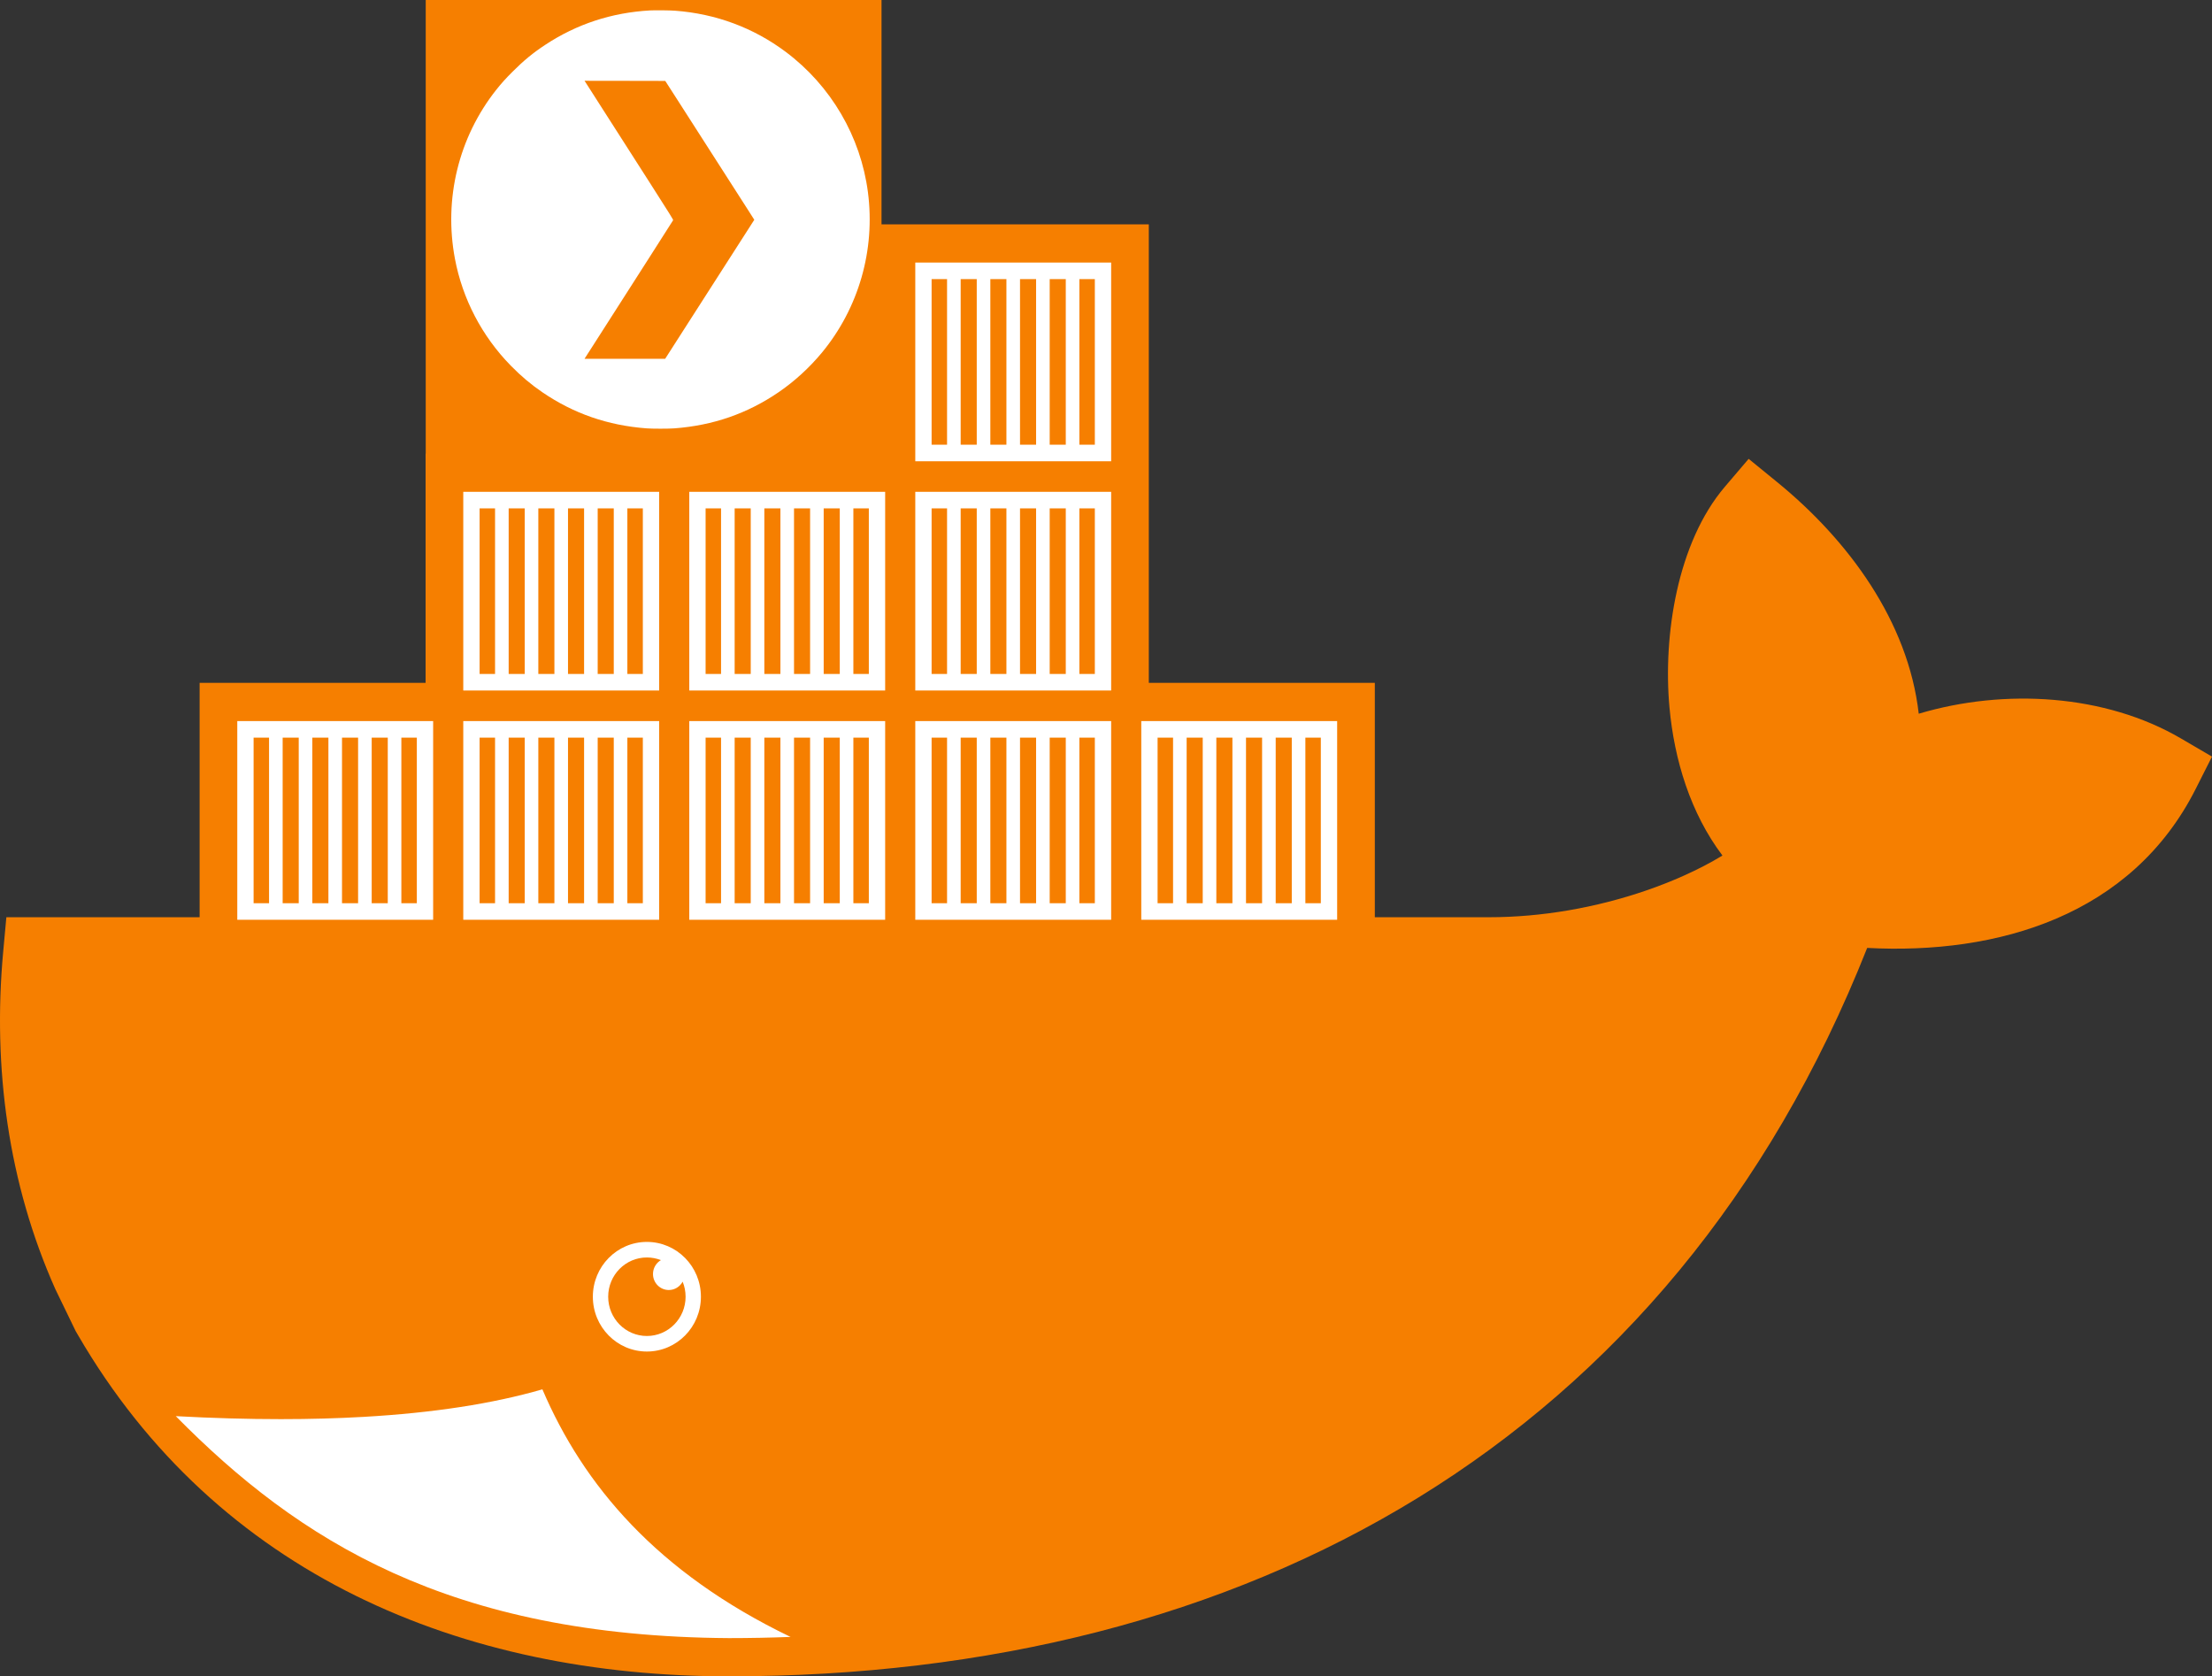 <?xml version="1.0" encoding="UTF-8" standalone="no"?>
<!-- Generator: Adobe Illustrator 16.0.0, SVG Export Plug-In . SVG Version: 6.00 Build 0)  -->

<svg
   xmlns:dc="http://purl.org/dc/elements/1.1/"
   xmlns:cc="http://creativecommons.org/ns#"
   xmlns:rdf="http://www.w3.org/1999/02/22-rdf-syntax-ns#"
   xmlns:svg="http://www.w3.org/2000/svg"
   xmlns="http://www.w3.org/2000/svg"
   xmlns:sodipodi="http://sodipodi.sourceforge.net/DTD/sodipodi-0.dtd"
   xmlns:inkscape="http://www.inkscape.org/namespaces/inkscape"
   version="1.1"
   id="Layer_1"
   x="0px"
   y="0px"
   width="710.372"
   height="538.28"
   viewBox="0 0 710.372 538.28"
   enable-background="new 0 0 466 423.891"
   xml:space="preserve"
   inkscape:version="0.91 r13725"
   sodipodi:docname="icon.svg"><rect x="0" y="0" width="710.372" height="538.28" fill="#333333" stroke="none"/><defs
     id="defs39" /><sodipodi:namedview
     pagecolor="#ffffff"
     bordercolor="#666666"
     borderopacity="1"
     objecttolerance="10"
     gridtolerance="10"
     guidetolerance="10"
     inkscape:pageopacity="0.00392157"
     inkscape:pageshadow="2"
     inkscape:window-width="1920"
     inkscape:window-height="1017"
     id="namedview37"
     showgrid="false"
     inkscape:zoom="0.39367951"
     inkscape:cx="1013.2617"
     inkscape:cy="-75.88846"
     inkscape:window-x="1912"
     inkscape:window-y="-8"
     inkscape:window-maximized="1"
     inkscape:current-layer="Layer_1"
     fit-margin-top="0"
     fit-margin-left="0"
     fit-margin-right="0"
     fit-margin-bottom="0" /><rect
     x="-701.338"
     y="436.199"
     display="none"
     width="792"
     height="612"
     id="rect3"
     style="clip-rule:evenodd;display:none;fill:#e7e7e7;fill-rule:evenodd" /><path
     style="clip-rule:evenodd;fill:#f67f00;fill-opacity:1;fill-rule:evenodd"
     inkscape:connector-curvature="0"
     d="m 368.936,219.275 72.58,0 0,75.254 36.696,0 c 16.947,0 34.376,-3.064 50.425,-8.579 7.887,-2.711 16.737,-6.486 24.518,-11.232 -10.247,-13.568 -15.476,-30.7 -17.017,-47.587 -2.091,-22.969 2.477,-52.864 17.802,-70.841 l 7.63,-8.95 9.091,7.412 c 22.887,18.653 42.138,44.717 45.533,74.428 27.558,-8.223 59.918,-6.277 84.211,7.945 l 9.968,5.831 -5.247,10.387 c -20.544,40.67 -63.497,53.267 -105.491,51.04 -62.837,158.744 -199.639,233.899 -365.514,233.899 -85.696,0 -164.32,-32.494 -209.093,-109.611 l -0.734,-1.26 -6.524,-13.461 C 2.637,380.003 -2.39,342.817 1.02,305.658 l 1.022,-11.129 62.064,0 0,-75.254 72.575,0 0,-73.616 145.16,0 0,-73.617 87.094,0 0,147.231 z"
     id="outline_7_" /><g
     style="display:none"
     id="g8"
     display="none"
     transform="matrix(1.539,0,0,1.561,-3.821,-43.804)"><path
       style="display:inline;fill:#394d54"
       inkscape:connector-curvature="0"
       id="path10"
       d="m 61.093,319.89 c 6.023,0 11.763,-0.157 17.219,-0.464 0.476,-0.026 0.932,-0.063 1.402,-0.092 0.005,-0.002 0.008,-0.002 0.012,-0.002 13.872,-0.855 25.876,-2.708 35.902,-5.57 0.002,-0.002 0.004,-0.002 0.006,-0.002 1.823,-0.521 3.588,-1.07 5.282,-1.656 1.894,-0.657 2.896,-2.725 2.241,-4.618 -0.656,-1.895 -2.722,-2.899 -4.618,-2.24 -12.734,4.412 -29.535,6.842 -50.125,7.298 -0.002,0 -0.004,0 -0.005,0 -10.477,0.232 -21.93,-0.044 -34.352,-0.843 0,0 0,0 -0.001,0 -0.635,-0.038 -1.259,-0.075 -1.9,-0.118 -1.995,-0.128 -3.731,1.374 -3.869,3.375 -0.136,1.999 1.376,3.73 3.375,3.866 2.537,0.173 5.03,0.321 7.49,0.453 0.392,0.021 0.77,0.034 1.158,0.054 l 0,0 c 7.256,0.366 14.194,0.559 20.783,0.559 z"
       display="inline" /></g><path
     d="m 128.895,236.861 4.968,0 0,53.171 -4.968,0 0,-53.171 z m -9.528,0 5.163,0 0,53.171 -5.163,0 0,-53.171 z m -9.532,0 5.163,0 0,53.171 -5.163,0 0,-53.171 z m -9.532,0 5.163,0 0,53.171 -5.163,0 0,-53.171 z m -9.529,0 5.163,0 0,53.171 -5.163,0 0,-53.171 z m -9.332,0 4.963,0 0,53.171 -4.963,0 0,-53.171 z m -5.239,-5.318 62.9,0 0,63.802 -62.9,0 0,-63.802 z"
     id="path13"
     inkscape:connector-curvature="0"
     style="clip-rule:evenodd;fill:#ffffff;fill-opacity:1;fill-rule:evenodd" /><path
     d="m 201.473,163.244 4.971,0 0,53.17 -4.971,0 0,-53.17 z m -9.528,0 5.163,0 0,53.17 -5.163,0 0,-53.17 z m -9.532,0 5.163,0 0,53.17 -5.163,0 0,-53.17 z m -9.532,0 5.163,0 0,53.17 -5.163,0 0,-53.17 z m -9.526,0 5.16,0 0,53.17 -5.16,0 0,-53.17 z m -9.332,0 4.96,0 0,53.17 -4.96,0 0,-53.17 z m -5.245,-5.317 62.907,0 0,63.8 -62.907,0 0,-63.8 z"
     id="path15"
     inkscape:connector-curvature="0"
     style="clip-rule:evenodd;fill:#ffffff;fill-opacity:1;fill-rule:evenodd" /><path
     d="m 201.473,236.861 4.971,0 0,53.171 -4.971,0 0,-53.171 z m -9.528,0 5.163,0 0,53.171 -5.163,0 0,-53.171 z m -9.532,0 5.163,0 0,53.171 -5.163,0 0,-53.171 z m -9.532,0 5.163,0 0,53.171 -5.163,0 0,-53.171 z m -9.526,0 5.16,0 0,53.171 -5.16,0 0,-53.171 z m -9.332,0 4.96,0 0,53.171 -4.96,0 0,-53.171 z m -5.245,-5.318 62.907,0 0,63.802 -62.907,0 0,-63.802 z"
     id="path17"
     inkscape:connector-curvature="0"
     style="clip-rule:evenodd;fill:#ffffff;fill-opacity:1;fill-rule:evenodd" /><path
     d="m 274.055,236.861 4.965,0 0,53.171 -4.965,0 0,-53.171 z m -9.531,0 5.165,0 0,53.171 -5.165,0 0,-53.171 z m -9.529,0 5.163,0 0,53.171 -5.163,0 0,-53.171 z m -9.532,0 5.163,0 0,53.171 -5.163,0 0,-53.171 z m -9.532,0 5.163,0 0,53.171 -5.163,0 0,-53.171 z m -9.329,0 4.96,0 0,53.171 -4.96,0 0,-53.171 z m -5.242,-5.318 62.904,0 0,63.802 -62.904,0 0,-63.802 z"
     id="path19"
     inkscape:connector-curvature="0"
     style="clip-rule:evenodd;fill:#ffffff;fill-opacity:1;fill-rule:evenodd" /><path
     d="m 274.055,163.244 4.965,0 0,53.17 -4.965,0 0,-53.17 z m -9.531,0 5.165,0 0,53.17 -5.165,0 0,-53.17 z m -9.529,0 5.163,0 0,53.17 -5.163,0 0,-53.17 z m -9.532,0 5.163,0 0,53.17 -5.163,0 0,-53.17 z m -9.532,0 5.163,0 0,53.17 -5.163,0 0,-53.17 z m -9.329,0 4.96,0 0,53.17 -4.96,0 0,-53.17 z m -5.242,-5.317 62.904,0 0,63.8 -62.904,0 0,-63.8 z"
     id="path21"
     inkscape:connector-curvature="0"
     style="clip-rule:evenodd;fill:#ffffff;fill-opacity:1;fill-rule:evenodd" /><path
     d="m 346.635,236.861 4.966,0 0,53.171 -4.966,0 0,-53.171 z m -9.529,0 5.163,0 0,53.171 -5.163,0 0,-53.171 z m -9.532,0 5.163,0 0,53.171 -5.163,0 0,-53.171 z m -9.532,0 5.163,0 0,53.171 -5.163,0 0,-53.171 z m -9.528,0 5.163,0 0,53.171 -5.163,0 0,-53.171 z m -9.334,0 4.963,0 0,53.171 -4.963,0 0,-53.171 z m -5.242,-5.318 62.904,0 0,63.802 -62.904,0 0,-63.802 z"
     id="path23"
     inkscape:connector-curvature="0"
     style="clip-rule:evenodd;fill:#ffffff;fill-opacity:1;fill-rule:evenodd" /><path
     d="m 346.635,163.244 4.966,0 0,53.17 -4.966,0 0,-53.17 z m -9.529,0 5.163,0 0,53.17 -5.163,0 0,-53.17 z m -9.532,0 5.163,0 0,53.17 -5.163,0 0,-53.17 z m -9.532,0 5.163,0 0,53.17 -5.163,0 0,-53.17 z m -9.528,0 5.163,0 0,53.17 -5.163,0 0,-53.17 z m -9.334,0 4.963,0 0,53.17 -4.963,0 0,-53.17 z m -5.242,-5.317 62.904,0 0,63.8 -62.904,0 0,-63.8 z"
     id="path25"
     inkscape:connector-curvature="0"
     style="clip-rule:evenodd;fill:#ffffff;fill-opacity:1;fill-rule:evenodd" /><path
     d="m 346.635,89.625 4.966,0 0,53.173 -4.966,0 0,-53.173 z m -9.529,0 5.163,0 0,53.173 -5.163,0 0,-53.173 z m -9.532,0 5.163,0 0,53.173 -5.163,0 0,-53.173 z m -9.532,0 5.163,0 0,53.173 -5.163,0 0,-53.173 z m -9.528,0 5.163,0 0,53.173 -5.163,0 0,-53.173 z m -9.334,0 4.963,0 0,53.173 -4.963,0 0,-53.173 z m -5.242,-5.314 62.904,0 0,63.802 -62.904,0 0,-63.802 z"
     id="path27"
     inkscape:connector-curvature="0"
     style="clip-rule:evenodd;fill:#ffffff;fill-opacity:1;fill-rule:evenodd" /><path
     d="m 419.213,236.861 4.963,0 0,53.171 -4.963,0 0,-53.171 z m -9.529,0 5.16,0 0,53.171 -5.16,0 0,-53.171 z m -9.536,0 5.163,0 0,53.171 -5.163,0 0,-53.171 z m -9.529,0 5.163,0 0,53.171 -5.163,0 0,-53.171 z m -9.533,0 5.163,0 0,53.171 -5.163,0 0,-53.171 z m -9.332,0 4.968,0 0,53.171 -4.968,0 0,-53.171 z m -5.239,-5.318 62.903,0 0,63.802 -62.903,0 0,-63.802 z"
     id="path29"
     inkscape:connector-curvature="0"
     style="clip-rule:evenodd;fill:#ffffff;fill-opacity:1;fill-rule:evenodd" /><path
     style="clip-rule:evenodd;fill:#ffffff;fill-rule:evenodd"
     inkscape:connector-curvature="0"
     id="path31"
     d="m 207.745,398.788 c 9.583,0 17.351,7.884 17.351,17.601 0,9.72 -7.768,17.599 -17.351,17.599 -9.585,0 -17.353,-7.879 -17.353,-17.599 0,-9.717 7.768,-17.601 17.353,-17.601" /><path
     style="clip-rule:evenodd;fill:#f67f00;fill-opacity:1;fill-rule:evenodd"
     inkscape:connector-curvature="0"
     id="path33"
     d="m 207.745,403.783 c 1.587,0 3.102,0.303 4.5,0.853 -1.515,0.888 -2.54,2.553 -2.54,4.456 0,2.842 2.272,5.142 5.074,5.142 1.92,0 3.585,-1.082 4.449,-2.678 0.608,1.488 0.947,3.121 0.947,4.836 0,6.961 -5.565,12.606 -12.428,12.606 -6.863,0 -12.43,-5.645 -12.43,-12.606 -0.002,-6.966 5.567,-12.609 12.428,-12.609" /><path
     style="fill:#ffffff"
     inkscape:connector-curvature="0"
     id="path35"
     d="m 253.877,525.629 c -42.976,-20.685 -66.565,-48.805 -79.691,-79.502 -15.964,4.624 -35.154,7.576 -57.448,8.844 -8.401,0.479 -17.236,0.725 -26.508,0.725 -10.687,0 -21.953,-0.32 -33.776,-0.957 39.41,39.95 87.895,70.708 177.667,71.273 6.627,-0.002 13.207,-0.133 19.756,-0.383 z" /><rect
     style="fill:#f67f00;fill-opacity:1"
     id="rect4235"
     width="146.378"
     height="147.293"
     x="136.721"
     y="0" /><g
     id="g3373"
     transform="matrix(0.009,0,0,-0.009,133.443,149.151)"
     style="fill:#ffffff;fill-opacity:1;stroke:none"><path
       id="path3375"
       d="m 8365,16200 c -1366,-77 -2614,-487 -3736,-1227 -435,-286 -764,-557 -1165,-957 -257,-257 -398,-414 -586,-651 C 1538,11671 1003,9481 1406,7341 1676,5906 2372,4575 3400,3526 c 369,-376 720,-672 1125,-948 1118,-763 2337,-1185 3720,-1289 206,-16 784,-16 990,0 1383,104 2602,526 3720,1289 562,383 1101,876 1543,1409 1316,1591 1913,3665 1646,5723 -258,1991 -1318,3801 -2934,5012 -1148,859 -2494,1360 -3945,1468 -198,15 -710,20 -900,10 z m 1144,-3445 c 1103,-1720 2167,-3378 2374,-3702 l 205,-322 -136,-213 C 11785,8256 10132,5679 9425,4578 l -518,-808 -1439,0 -1438,0 14,23 c 8,12 174,271 368,574 954,1493 1215,1900 1963,3068 444,693 812,1269 817,1281 8,17 -113,212 -822,1320 -750,1170 -1170,1827 -1830,2859 -120,187 -283,442 -363,568 l -146,227 1440,-2 1440,-3 598,-930 z"
       inkscape:connector-curvature="0"
       style="fill:#ffffff;fill-opacity:1" /></g></svg>